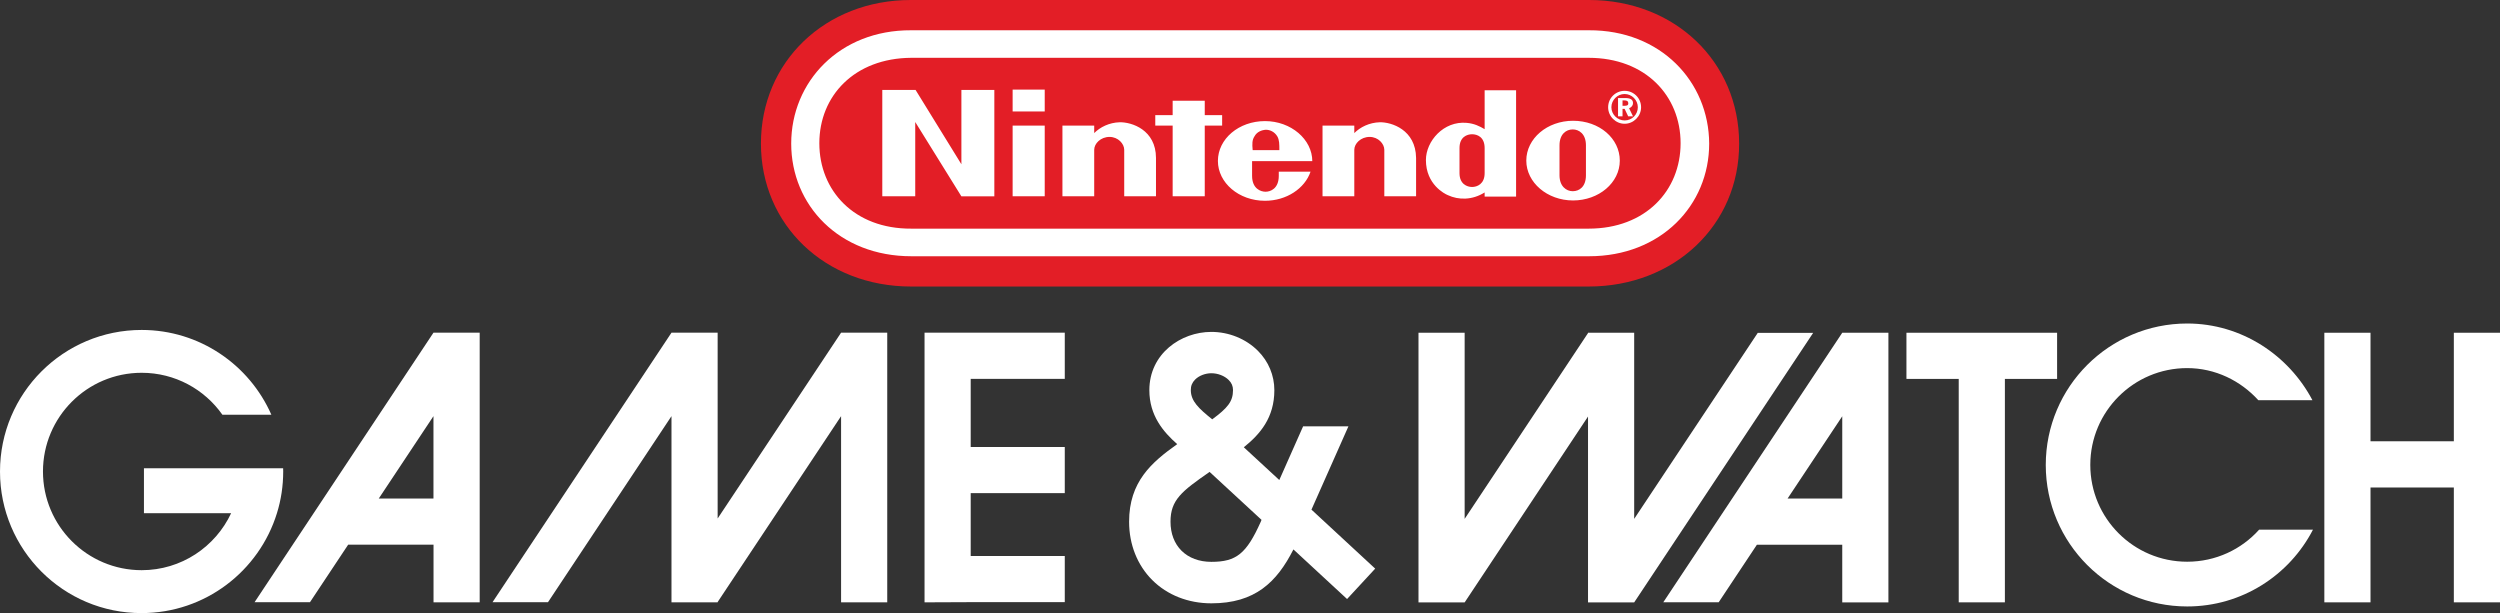 <?xml version="1.0" encoding="utf-8"?>
<!-- Generator: Adobe Illustrator 25.0.0, SVG Export Plug-In . SVG Version: 6.00 Build 0)  -->
<svg version="1.1" id="Layer_1" xmlns="http://www.w3.org/2000/svg" xmlns:xlink="http://www.w3.org/1999/xlink" x="0px" y="0px"
	 viewBox="0 0 3840 941.7" style="enable-background:new 0 0 3840 941.7;" xml:space="preserve">
<rect x="0" y="0" width="3840" height="941.7" fill="#333333" stroke="none"/>
<style type="text/css">
	.st0{fill:#FFFFFF;}
	.st1{fill:#E31E26;}
</style>
<g>
	<g>
		<g>
			<g>
				<g id="path68_1_">
					<path class="st0" d="M341.5,636.9c-27.4-38.9-72.7-64.3-123.9-64.3C133.8,572.6,66,640.5,66,724.2s67.9,151.6,151.6,151.6
						c60.8,0,113.2-35.8,137.4-87.5H221.1v-69h213.8c0.1,1.6,0.1,3.2,0.1,4.8c0,22.3-3.3,43.8-9.6,64.1
						C398,877,315.3,941.7,217.5,941.7C97.4,941.9,0,844.4,0,724.3c0-120.2,97.4-217.5,217.6-217.5c89,0,165.5,53.6,199.2,130.2
						h-75.3V636.9z"/>
				</g>
				<g id="path70_1_">
					<path class="st0" d="M665.8,511L665.8,511L391,925h85.1l58.7-88.4h131.1v88.6h70.9V511H665.8L665.8,511z M581.8,765.7l84-126.5
						v126.5H581.8z"/>
				</g>
				<g id="path72_1_">
					<path class="st0" d="M1291.9,511L1291.9,511l-189.6,285.4V511h-70.9l0,0L756.5,925h85.2l189.7-285.8v286h70.9v-0.5l189.6-285.5
						v286h70.9V511H1291.9L1291.9,511z"/>
				</g>
				<g id="path74_1_">
					<path class="st0" d="M1635.5,581.9V511h-215.4v414.2l70.9-0.3h144.5V854H1491v-96.5h144.5v-70.9H1491V581.9H1635.5z"/>
				</g>
				<g id="path86_1_">
					<path class="st0" d="M2014.4,782.8c22.7-51.2,56.8-128,56.8-128h-69.6l-36.6,82.5l-54.5-50.3c25-20.1,46.9-45.4,46.9-87.7
						c0-22.7-9-44.2-25.2-60.4c-18.5-18.5-44.6-29.1-71.6-29.1c-46.8,0-95.2,33.5-95.2,89.5c0,39,21.5,64.2,42.8,82.9
						c-39.5,28-73.9,57.8-73.9,119.2c0,34.9,12.6,66.6,35.5,89.5c23.1,23.1,55.3,35.8,90.8,35.8c67.2,0,100.6-32.5,126.1-82.8
						l82.4,76.2l43.2-46.7L2014.4,782.8L2014.4,782.8z M1835.7,583c6-6,15.6-9.7,25-9.7c10,0,20.2,4,26.6,10.4
						c4.5,4.4,6.6,9.5,6.6,15.5c0,17.8-8.6,27.6-31.9,44.9c-20.4-16.4-32.9-27.8-32.9-44.9C1829,592.8,1831.2,587.5,1835.7,583
						 M1936.5,801.5c-21.9,48.9-37.5,61.5-75.8,61.5c-18.8,0-34.7-6-45.9-17.1c-11.1-11.1-16.9-26.5-16.9-44.6
						c0-33.4,17.2-46.7,59.4-76c0.2-0.1,0.5-0.3,0.6-0.5l79.8,73.7L1936.5,801.5L1936.5,801.5z"/>
				</g>
				<g id="path76_1_">
					<path class="st0" d="M2829.7,511.1L2829.7,511.1l-274.9,414h85.1l58.7-88.4h131.1v88.6h70.9V511.1H2829.7L2829.7,511.1z
						 M2745.7,765.8l84-126.4v126.4H2745.7z"/>
				</g>
				<g id="path78_1_">
					<path class="st0" d="M2249.7,925.3L2249.7,925.3l189.5-285.5v285.5h70.9l0,0l0,0l274.9-414h-85.1L2510.1,797V511.1h-70.9v0.5
						L2249.7,797V511.1h-70.9v414.2H2249.7L2249.7,925.3z"/>
				</g>
				<g id="path80_1_">
					<path class="st0" d="M3769.1,511.1v166.7h-128V511.1h-70.9v414.1h70.9V748.8h128v176.4h70.9V511.1H3769.1z"/>
				</g>
				<g id="path82_1_">
					<path class="st0" d="M3159.7,511.1h-231.4V582h80.3v343.2h70.9V582h80.2V511.1L3159.7,511.1z"/>
				</g>
				<g id="path84_1_">
					<path class="st0" d="M3470,813.6c-27.2,30.3-66.6,49.2-110.5,49.2c-82.2,0-148.8-66.6-148.8-148.7s66.6-148.7,148.8-148.7
						c43.2,0,82.1,19.4,109.3,49.3h83.1c-36.3-69-108.8-117.8-192.3-117.8c-120,0-217.3,97.3-217.3,217.3s97.3,217.3,217.3,217.3
						c84.1,0,157-48,193.1-117.9L3470,813.6L3470,813.6z"/>
				</g>
			</g>
		</g>
	</g>
	<g>
		<g>
			<g>
				<g>
					<path class="st1" d="M2440.2,440.1H1399.4c-131.7,0-230.6-94.4-230.6-219.6c0-125.7,99-220.5,230.2-220.5h1041.7
						c131.7,0,230.6,94.8,230.6,220.5C2671.7,345.7,2571.8,440.1,2440.2,440.1z"/>
				</g>
			</g>
			<g>
				<path class="st0" d="M1476.7,252.3l-70.4-114.2h-51.1v163.4h50.6V187.4l70.9,114.2h50.6V138.1h-50.6V252.3z M1877.2,192.9v-16.1
					h-26.7v-22.1h-49.3v22.1h-26.7v16.1h26.7v108.6h49.3V192.9H1877.2z M1555.4,301.5h49.3V192.9h-49.3V301.5z M1555.4,171.2h49.3
					v-33.6h-49.3V171.2z M2416.2,185.5c-39.6,0-71.8,27.2-71.8,61.2c0,33.6,32.2,61.2,71.8,61.2s71.8-27.2,71.8-61.2
					S2456.7,185.5,2416.2,185.5z M2436,269.3c0,17.5-10.1,24.4-20.3,24.4c-9.7,0-20.3-7.4-20.3-24.4c0-6.4,0-23.5,0-23.5
					s0-16.1,0-22.6c0-17,10.1-24.4,20.3-24.4c9.7,0,20.3,6.9,20.3,24.4c0,6.4,0,18.9,0,23C2436,246.7,2436,262.8,2436,269.3z
					 M2280.4,198.4c-7.8-4.6-16.1-8.7-27.6-9.7c-35.4-3.2-62.6,28.1-62.6,57.1c0,37.7,29,52,33.6,53.9c16.6,7.8,37.7,7.8,56.6-4.1
					c0,0.9,0,6.4,0,6.4h48.3V138.6h-48.3C2280.4,138.1,2280.4,173.1,2280.4,198.4z M2280.4,246.7c0,0,0,12.4,0,19.3
					c0,16.6-11.5,21.2-19.3,21.2c-7.8,0-19.3-4.6-19.3-21.2c0-6,0-19.3,0-19.3s0-13.8,0-19.3c0-17,11.5-21.2,19.3-21.2
					c7.8,0,19.3,4.1,19.3,21.2C2280.4,232.9,2280.4,246.7,2280.4,246.7z M1719.8,187.8c-16.1,0.5-29.9,7.4-39.1,16.6
					c0-2.8,0-11.5,0-11.5h-48.8v108.6h48.8c0,0,0-66.7,0-71.4c0-9.7,10.1-19.8,23.5-19.8c13.3,0,22.6,10.6,22.6,19.8
					c0,6.9,0,71.4,0,71.4h48.8c0,0,0-51.6,0-58.9C1775.5,199.3,1738.2,187.4,1719.8,187.8z M2119.3,187.8
					c-16.1,0.5-29.9,7.4-39.1,16.6c0-2.8,0-11.5,0-11.5h-48.8v108.6h48.8c0,0,0-66.7,0-71.4c0-9.7,10.1-19.8,23.5-19.8
					c13.3,0,22.6,10.6,22.6,19.8c0,6.9,0,71.4,0,71.4h48.8c0,0,0-51.6,0-58.9C2174.6,199.3,2137.3,187.4,2119.3,187.8z
					 M2015.7,247.7c0-33.6-32.7-61.7-72.7-61.7s-72.3,27.2-72.3,61.2c0,33.6,32.2,61.2,72.3,61.2c33.1,0,61.2-18.9,70-44.7h-48.8
					c0,0,0,0.5,0,6.4c0,19.8-12.9,24.4-20.3,24.4c-7.4,0-20.7-4.6-20.7-24.4c0-6,0-22.6,0-22.6H2015.7z M1926.9,209.4
					c3.7-6.9,11-9.7,17.5-10.1c6.4,0,13.3,3.2,17.5,10.1c3.2,5.5,3.2,12,3.2,21.2h-41C1923.2,221,1923.2,215,1926.9,209.4z
					 M2508.3,158.4c0-5.5-4.1-7.8-12-7.8h-11v28.1h6.9v-11.5h3.2l5.5,11.5h7.4l-6-12.4C2506,164.8,2508.3,162,2508.3,158.4z
					 M2495.4,162.5h-3.2v-8.3h2.8c4.1,0,6,1.4,6,4.1C2501.4,161.6,2499.1,162.5,2495.4,162.5z M2495.4,139.5
					c-13.8,0-25.3,11-25.3,25.3c0,13.8,11.5,25.3,25.3,25.3c13.8,0,25.3-11.5,25.3-25.3C2520.7,150.5,2509.2,139.5,2495.4,139.5z
					 M2495.4,185c-11,0-20.3-9.2-20.3-20.3s9.2-20.3,20.3-20.3c11,0,20.3,9.2,20.3,20.3S2506.9,185,2495.4,185z M2440.6,46.5H1399.4
					c-110-0.5-184.1,79.2-184.1,174s73.7,173.1,184.6,173.1h1040.8c110.5,0,184.6-78.3,184.6-173.1
					C2624.8,125.2,2550.6,46,2440.6,46.5z M2440.2,351.2H1399.8c-87.9,0.5-141.3-58.5-141.3-131.2s53.9-130.7,141.3-131.2h1040.3
					c87.5,0,141.3,58.5,141.3,131.2S2527.6,351.2,2440.2,351.2z M2440.6,46.5H1399.4c-110-0.5-184.1,79.2-184.1,174
					s73.7,173.1,184.6,173.1h1040.8c110.5,0,184.6-78.3,184.6-173.1C2624.8,125.2,2550.6,46,2440.6,46.5z M2440.2,351.2H1399.8
					c-87.9,0.5-141.3-58.5-141.3-131.2s53.9-130.7,141.3-131.2h1040.3c87.5,0,141.3,58.5,141.3,131.2S2527.6,351.2,2440.2,351.2z
					 M2440.6,46.5H1399.4c-110-0.5-184.1,79.2-184.1,174s73.7,173.1,184.6,173.1h1040.8c110.5,0,184.6-78.3,184.6-173.1
					C2624.8,125.2,2550.6,46,2440.6,46.5z M2440.2,351.2H1399.8c-87.9,0.5-141.3-58.5-141.3-131.2s53.9-130.7,141.3-131.2h1040.3
					c87.5,0,141.3,58.5,141.3,131.2S2527.6,351.2,2440.2,351.2z"/>
			</g>
		</g>
	</g>
</g>
</svg>
